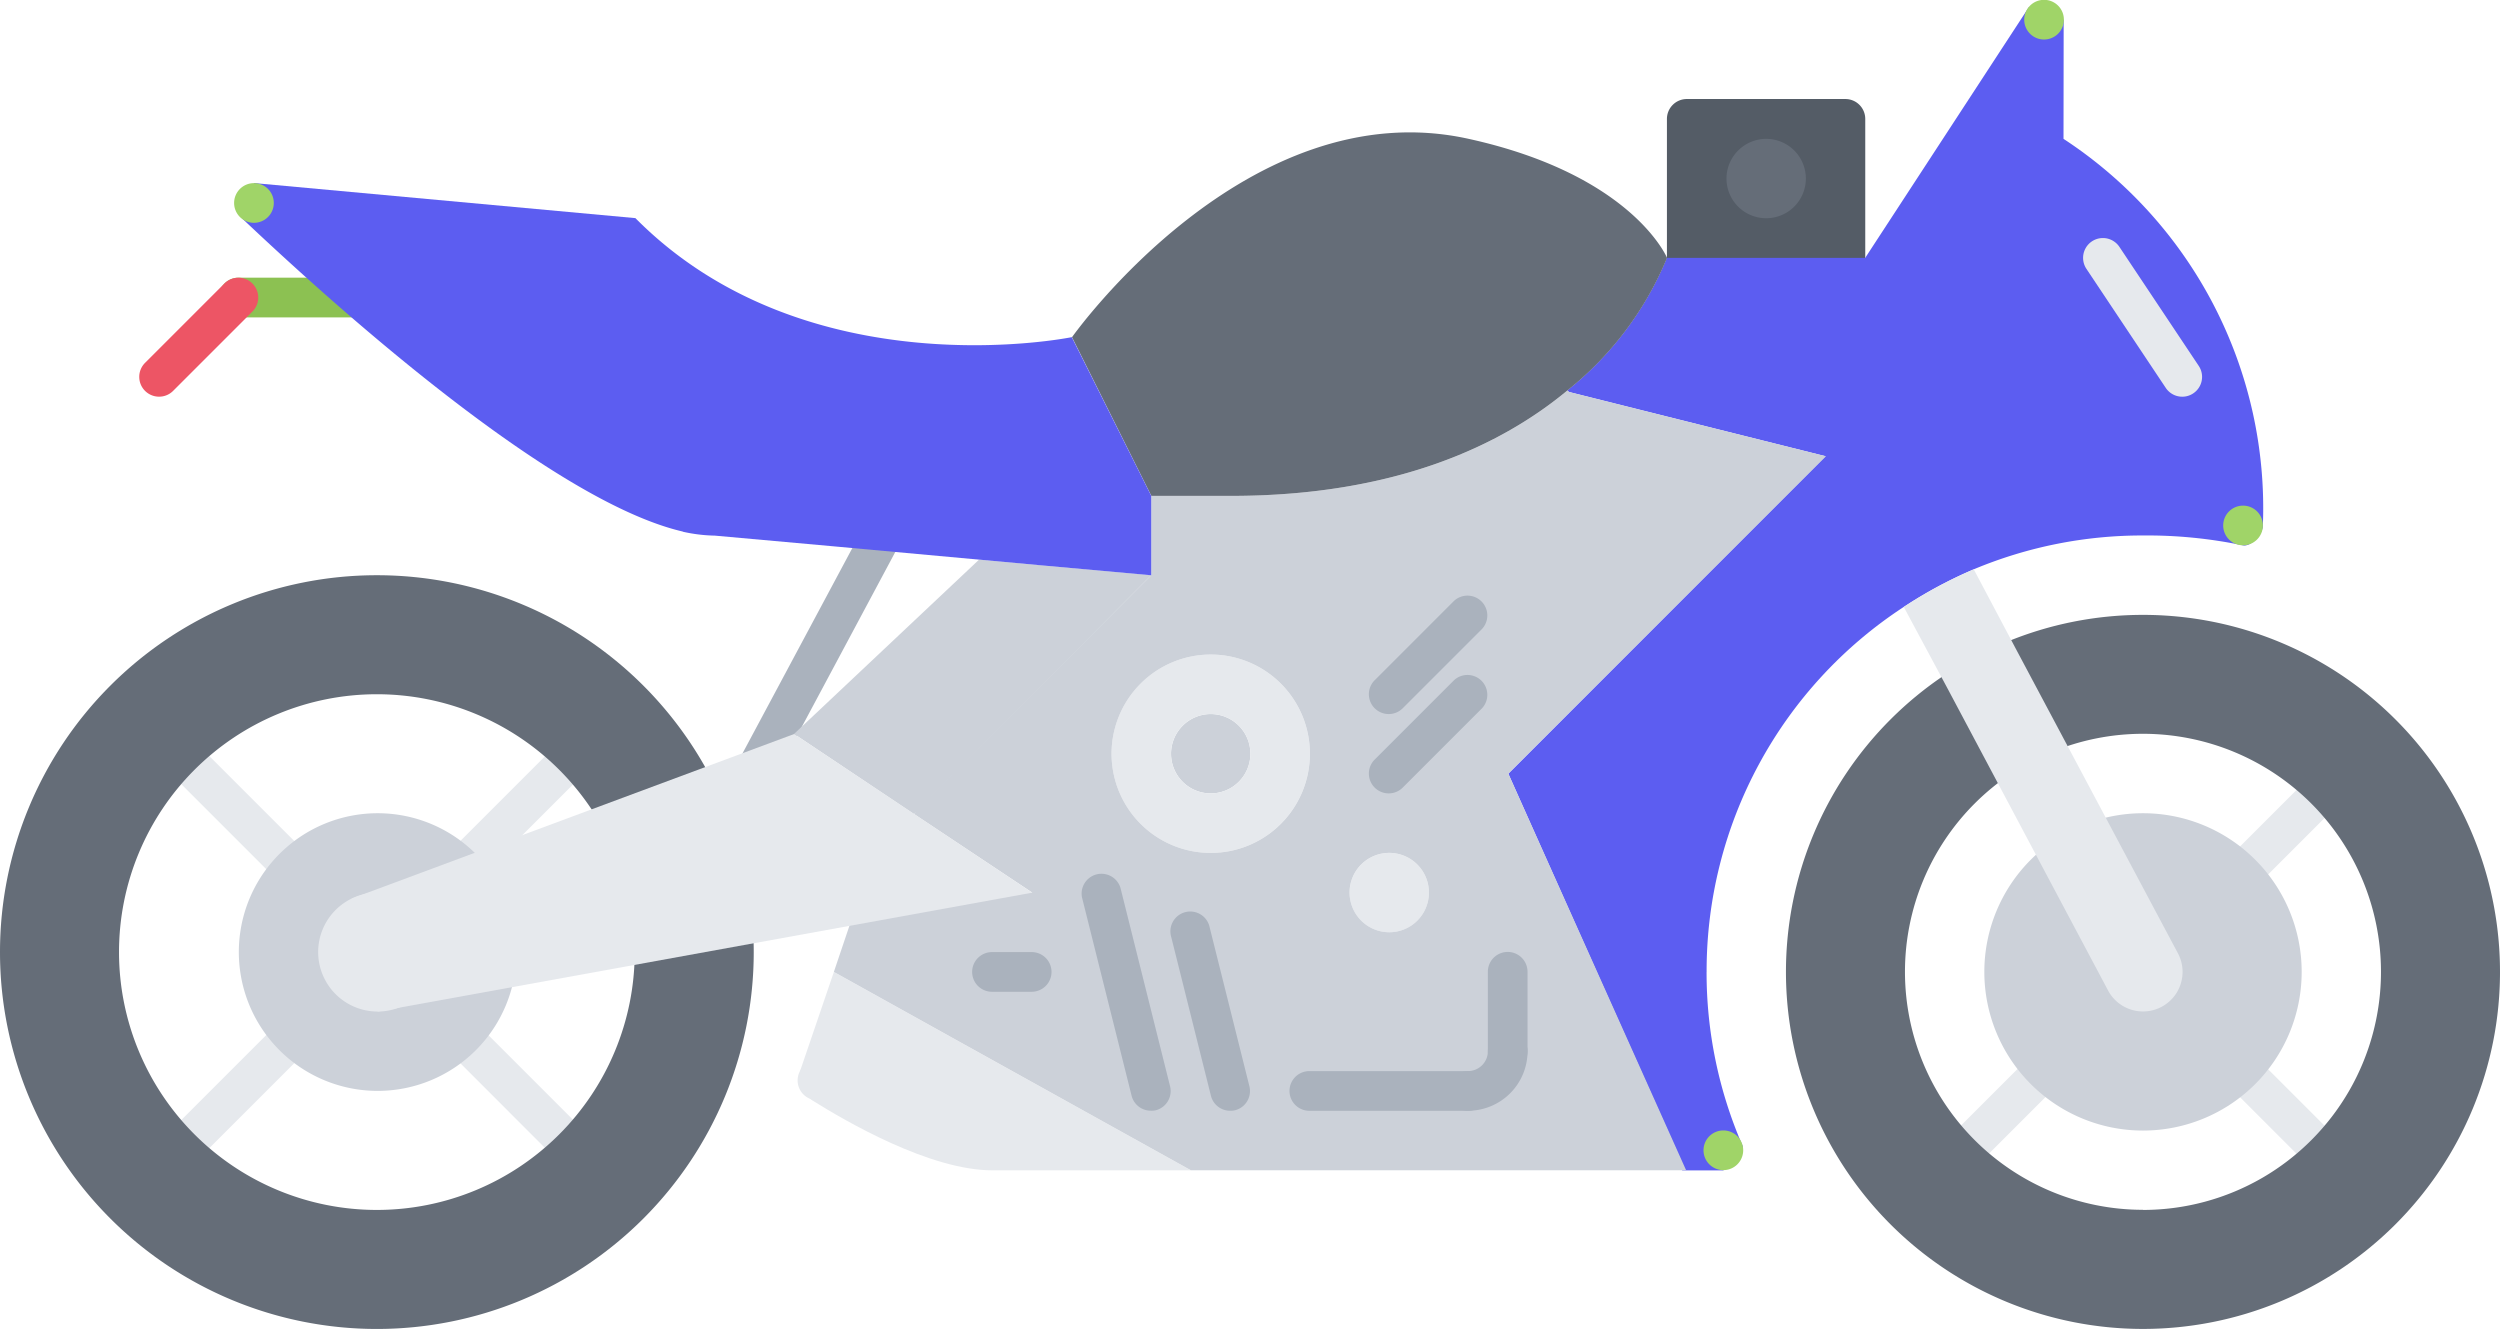 <svg xmlns="http://www.w3.org/2000/svg" width="79" height="41.995" viewBox="0 0 79 41.995">
  <g id="bike" transform="translate(0 -0.078)">
    <path id="Path_5452" data-name="Path 5452" d="M342.434,25.721a.629.629,0,0,1-.627.627h-5.013a.629.629,0,0,1-.627-.627V20.7a.629.629,0,0,1,.627-.627h5.013a.629.629,0,0,1,.627.627Zm0,0" transform="translate(-283.492 -16.866)" fill="#545c66"/>
    <path id="Path_5453" data-name="Path 5453" d="M349.422,28.078a1.254,1.254,0,1,1-1.254,1.254A1.257,1.257,0,0,1,349.422,28.078Zm0,0" transform="translate(-293.611 -23.612)" fill="#656d78"/>
    <path id="Path_5454" data-name="Path 5454" d="M310.421,32.006a13.716,13.716,0,0,0,1.128,5.471c.118.271-.6.8-.6.8h-1.3v-.225l-5.492-12.31L314.181,15.71l-5.014-1.254-3.1-.777-.049-.05a10.416,10.416,0,0,0,3.147-4.187h6.268l5.172-7.922,1.1.4L321.7,5.681A13.948,13.948,0,0,1,328,17.9c0,.28-.393.679-.627.627a14.767,14.767,0,0,0-3.162-.313,13.772,13.772,0,0,0-5.34,1.066,14.085,14.085,0,0,0-2.218,1.191,13.743,13.743,0,0,0-6.231,11.532Zm0,0" transform="translate(-256.493 -1.215)" fill="#5c5df1"/>
    <path id="Path_5455" data-name="Path 5455" d="M344.789,228.7a.627.627,0,1,1-.627-.627A.626.626,0,0,1,344.789,228.7Zm0,0" transform="translate(-289.704 -192.273)" fill="#a0d468"/>
    <path id="Path_5456" data-name="Path 5456" d="M162.109,214.58a.627.627,0,1,1-.627-.627A.627.627,0,0,1,162.109,214.58Zm0,0" transform="translate(-135.65 -180.361)" fill="#e6e9ed"/>
    <path id="Path_5457" data-name="Path 5457" d="M425.234,190.1l-6.876-6.876a.627.627,0,0,1,.886-.886l6.876,6.876a.627.627,0,0,1-.886.886Zm0,0" transform="translate(-352.649 -153.549)" fill="#e6e9ed"/>
    <path id="Path_5458" data-name="Path 5458" d="M394.327,168.956l10.64-10.64a.627.627,0,0,1,.886.886l-10.64,10.64a.627.627,0,1,1-.886-.886Zm0,0" transform="translate(-332.383 -133.288)" fill="#e6e9ed"/>
    <path id="Path_5459" data-name="Path 5459" d="M50.988,57.332H44.717a.627.627,0,0,1,0-1.254h6.272a.627.627,0,1,1,0,1.254Zm0,0" transform="translate(-37.181 -47.225)" fill="#8cc152"/>
    <path id="Path_5460" data-name="Path 5460" d="M28.713,59.845a.626.626,0,0,1-.444-1.069l2.507-2.507a.626.626,0,1,1,.886.886l-2.507,2.507a.622.622,0,0,1-.442.183Zm0,0" transform="translate(-23.685 -47.232)" fill="#ed5565"/>
    <path id="Path_5461" data-name="Path 5461" d="M148.706,104.6a.607.607,0,0,1-.294-.075.626.626,0,0,1-.258-.848L153,94.618a.627.627,0,0,1,1.107.591l-4.842,9.057a.631.631,0,0,1-.555.332Zm0,0" transform="translate(-124.876 -79.446)" fill="#aab2bd"/>
    <path id="Path_5462" data-name="Path 5462" d="M47.905,163.905a.629.629,0,0,1-.888,0L35.495,152.381a.627.627,0,0,1,.888-.886l11.523,11.524A.625.625,0,0,1,47.905,163.905Zm0,0" transform="translate(-29.779 -127.536)" fill="#e6e9ed"/>
    <path id="Path_5463" data-name="Path 5463" d="M35.495,163.905a.628.628,0,0,1,0-.886l11.523-11.524a.628.628,0,0,1,.888.888L36.382,163.905A.627.627,0,0,1,35.495,163.905Zm0,0" transform="translate(-29.778 -127.536)" fill="#e6e9ed"/>
    <path id="Path_5464" data-name="Path 5464" d="M371.442,124.078a11.282,11.282,0,1,0,11.282,11.282A11.281,11.281,0,0,0,371.442,124.078Zm0,18.8a7.521,7.521,0,1,1,7.521-7.521A7.523,7.523,0,0,1,371.442,142.882Zm0,0" transform="translate(-303.724 -104.57)" fill="#656d78"/>
    <path id="Path_5465" data-name="Path 5465" d="M410.189,169.092a5.014,5.014,0,1,1-5.014-5.014A5.014,5.014,0,0,1,410.189,169.092Zm0,0" transform="translate(-337.456 -138.302)" fill="#ccd1d9"/>
    <path id="Path_5466" data-name="Path 5466" d="M11.909,116.078a11.909,11.909,0,1,0,11.909,11.909A11.91,11.91,0,0,0,11.909,116.078Zm0,20.057a8.148,8.148,0,1,1,8.148-8.148A8.149,8.149,0,0,1,11.909,136.135Zm0,0" transform="translate(0 -97.823)" fill="#656d78"/>
    <path id="Path_5467" data-name="Path 5467" d="M56.935,168.465a4.387,4.387,0,1,1-4.387-4.387A4.387,4.387,0,0,1,56.935,168.465Zm0,0" transform="translate(-40.614 -138.302)" fill="#ccd1d9"/>
    <path id="Path_5468" data-name="Path 5468" d="M67.921,181.958a1.88,1.88,0,1,1-1.88-1.88A1.88,1.88,0,0,1,67.921,181.958Zm0,0" transform="translate(-54.107 -151.795)" fill="#e6e9ed"/>
    <path id="Path_5469" data-name="Path 5469" d="M273.414,172.078a1.254,1.254,0,1,1-1.254,1.254A1.257,1.257,0,0,1,273.414,172.078Zm0,0" transform="translate(-229.514 -145.048)" fill="#e6e9ed"/>
    <path id="Path_5470" data-name="Path 5470" d="M237.414,144.078a1.254,1.254,0,1,1-1.254,1.254A1.257,1.257,0,0,1,237.414,144.078Zm0,0" transform="translate(-199.155 -121.436)" fill="#ccd1d9"/>
    <path id="Path_5471" data-name="Path 5471" d="M228.547,135.212a1.254,1.254,0,1,0-1.254,1.254A1.257,1.257,0,0,0,228.547,135.212Zm-1.254,3.134a3.134,3.134,0,1,1,3.134-3.134A3.136,3.136,0,0,1,227.294,138.346Zm0,0" transform="translate(-189.035 -111.316)" fill="#e6e9ed"/>
    <path id="Path_5472" data-name="Path 5472" d="M392.585,127.013a1.25,1.25,0,1,1-2.206,1.178l-5.091-9.577-1.366-2.544a13.932,13.932,0,0,1,2.218-1.191v.014l1.354,2.557Zm0,0" transform="translate(-323.763 -96.812)" fill="#e6e9ed"/>
    <path id="Path_5473" data-name="Path 5473" d="M166.217,198.2l-3.812-2.119-1.069,3.134s.1.745.384.921c1.071.669,3.717,2.213,5.7,2.213h6.268Zm0,0" transform="translate(-136.055 -165.288)" fill="#e6e9ed"/>
    <path id="Path_5474" data-name="Path 5474" d="M171.442,113.423l-7.5,7.548-3.786-2.533,5.847-5.508Zm0,0" transform="translate(-135.064 -95.168)" fill="#ccd1d9"/>
    <path id="Path_5475" data-name="Path 5475" d="M185.71,95.924a1.254,1.254,0,1,0-1.254-1.254A1.256,1.256,0,0,0,185.71,95.924Zm-8.775-5.641a3.134,3.134,0,1,0,3.134-3.134A3.136,3.136,0,0,0,176.935,90.283Zm1.254-8.148H180.7c5.215,0,8.562-1.6,10.643-3.334l.05.05,3.1.777,5.014,1.254L189.471,90.91l5.621,12.536H179.442l-7.47-4.149-3.812-2.119.714-2.117,1.793-.39h3.761l-3.734-2.481.1-.15,7.395-7.4Zm0,0" transform="translate(-141.81 -66.387)" fill="#ccd1d9"/>
    <path id="Path_5476" data-name="Path 5476" d="M228.7,26.979c5.178,1.141,6.268,3.761,6.268,3.761a10.424,10.424,0,0,1-3.147,4.187c-2.08,1.73-5.427,3.334-10.643,3.334h-2.507l-2.507-5.014S221.688,25.424,228.7,26.979Zm0,0" transform="translate(-182.289 -22.513)" fill="#656d78"/>
    <path id="Path_5477" data-name="Path 5477" d="M62.7,48.019c-4.168-.965-11.055-7.177-13.933-9.9l.384-1.113L61.2,38.114c5.428,5.478,13.789,3.761,13.789,3.761L77.5,46.889V49.4l-3.46-.313-6.556-.6-3.773-.34a5,5,0,0,1-1.015-.124Zm0,0" transform="translate(-41.121 -31.143)" fill="#5c5df1"/>
    <path id="Path_5478" data-name="Path 5478" d="M265.719,217.332H260.7a.627.627,0,1,1,0-1.254h5.014a.627.627,0,1,1,0,1.254Zm0,0" transform="translate(-219.325 -182.153)" fill="#aab2bd"/>
    <path id="Path_5479" data-name="Path 5479" d="M423.214,53.093a.625.625,0,0,1-.521-.279l-2.507-3.761a.626.626,0,0,1,1.042-.695l2.507,3.761a.626.626,0,0,1-.174.869A.619.619,0,0,1,423.214,53.093Zm0,0" transform="translate(-354.255 -40.479)" fill="#e6e9ed"/>
    <g id="Group_4052" data-name="Group 4052" transform="translate(30.725 18.883)">
      <path id="Path_5480" data-name="Path 5480" d="M292.7,210.585a.627.627,0,1,1,0-1.254.628.628,0,0,0,.627-.627.627.627,0,1,1,1.254,0A1.882,1.882,0,0,1,292.7,210.585Zm0,0" transform="translate(-277.035 -194.29)" fill="#aab2bd"/>
      <path id="Path_5481" data-name="Path 5481" d="M300.7,195.839a.627.627,0,0,1-.627-.627V192.7a.627.627,0,0,1,1.254,0v2.507A.626.626,0,0,1,300.7,195.839Zm0,0" transform="translate(-283.782 -180.797)" fill="#aab2bd"/>
      <path id="Path_5482" data-name="Path 5482" d="M276.7,139.845a.626.626,0,0,1-.444-1.069l2.507-2.507a.627.627,0,0,1,.886.886l-2.507,2.507A.622.622,0,0,1,276.7,139.845Zm0,0" transform="translate(-263.541 -133.579)" fill="#aab2bd"/>
      <path id="Path_5483" data-name="Path 5483" d="M276.7,123.845a.626.626,0,0,1-.444-1.069l2.507-2.507a.627.627,0,0,1,.886.886l-2.507,2.507A.622.622,0,0,1,276.7,123.845Zm0,0" transform="translate(-263.541 -120.086)" fill="#aab2bd"/>
      <path id="Path_5484" data-name="Path 5484" d="M220.275,183.6a.625.625,0,0,1-.608-.475L218.1,176.86a.627.627,0,0,1,1.216-.3l1.567,6.268a.627.627,0,0,1-.457.76A.644.644,0,0,1,220.275,183.6Zm0,0" transform="translate(-214.634 -167.307)" fill="#aab2bd"/>
      <path id="Path_5485" data-name="Path 5485" d="M237.961,190.351a.625.625,0,0,1-.608-.475l-1.254-5.014a.627.627,0,1,1,1.216-.3l1.254,5.014a.627.627,0,0,1-.457.76A.645.645,0,0,1,237.961,190.351Zm0,0" transform="translate(-229.813 -174.056)" fill="#aab2bd"/>
      <path id="Path_5486" data-name="Path 5486" d="M197.958,193.332H196.7a.627.627,0,1,1,0-1.254h1.254a.627.627,0,0,1,0,1.254Zm0,0" transform="translate(-196.078 -180.797)" fill="#aab2bd"/>
    </g>
    <path id="Path_5487" data-name="Path 5487" d="M71.756,156.853l-.818-3.572,13.981-5.2,7.521,5.014Zm0,0" transform="translate(-59.822 -124.809)" fill="#e6e9ed"/>
    <path id="Path_5488" data-name="Path 5488" d="M48.468,37.642a.627.627,0,1,1-.627-.627A.626.626,0,0,1,48.468,37.642Zm0,0" transform="translate(-39.816 -31.15)" fill="#a0d468"/>
    <path id="Path_5489" data-name="Path 5489" d="M409.461.7a.627.627,0,1,1-.627-.627A.626.626,0,0,1,409.461.7Zm0,0" transform="translate(-344.242 0)" fill="#a0d468"/>
    <path id="Path_5490" data-name="Path 5490" d="M449.59,102.7a.627.627,0,1,1-.627-.627A.626.626,0,0,1,449.59,102.7Zm0,0" transform="translate(-378.083 -86.017)" fill="#a0d468"/>
  </g>
</svg>
